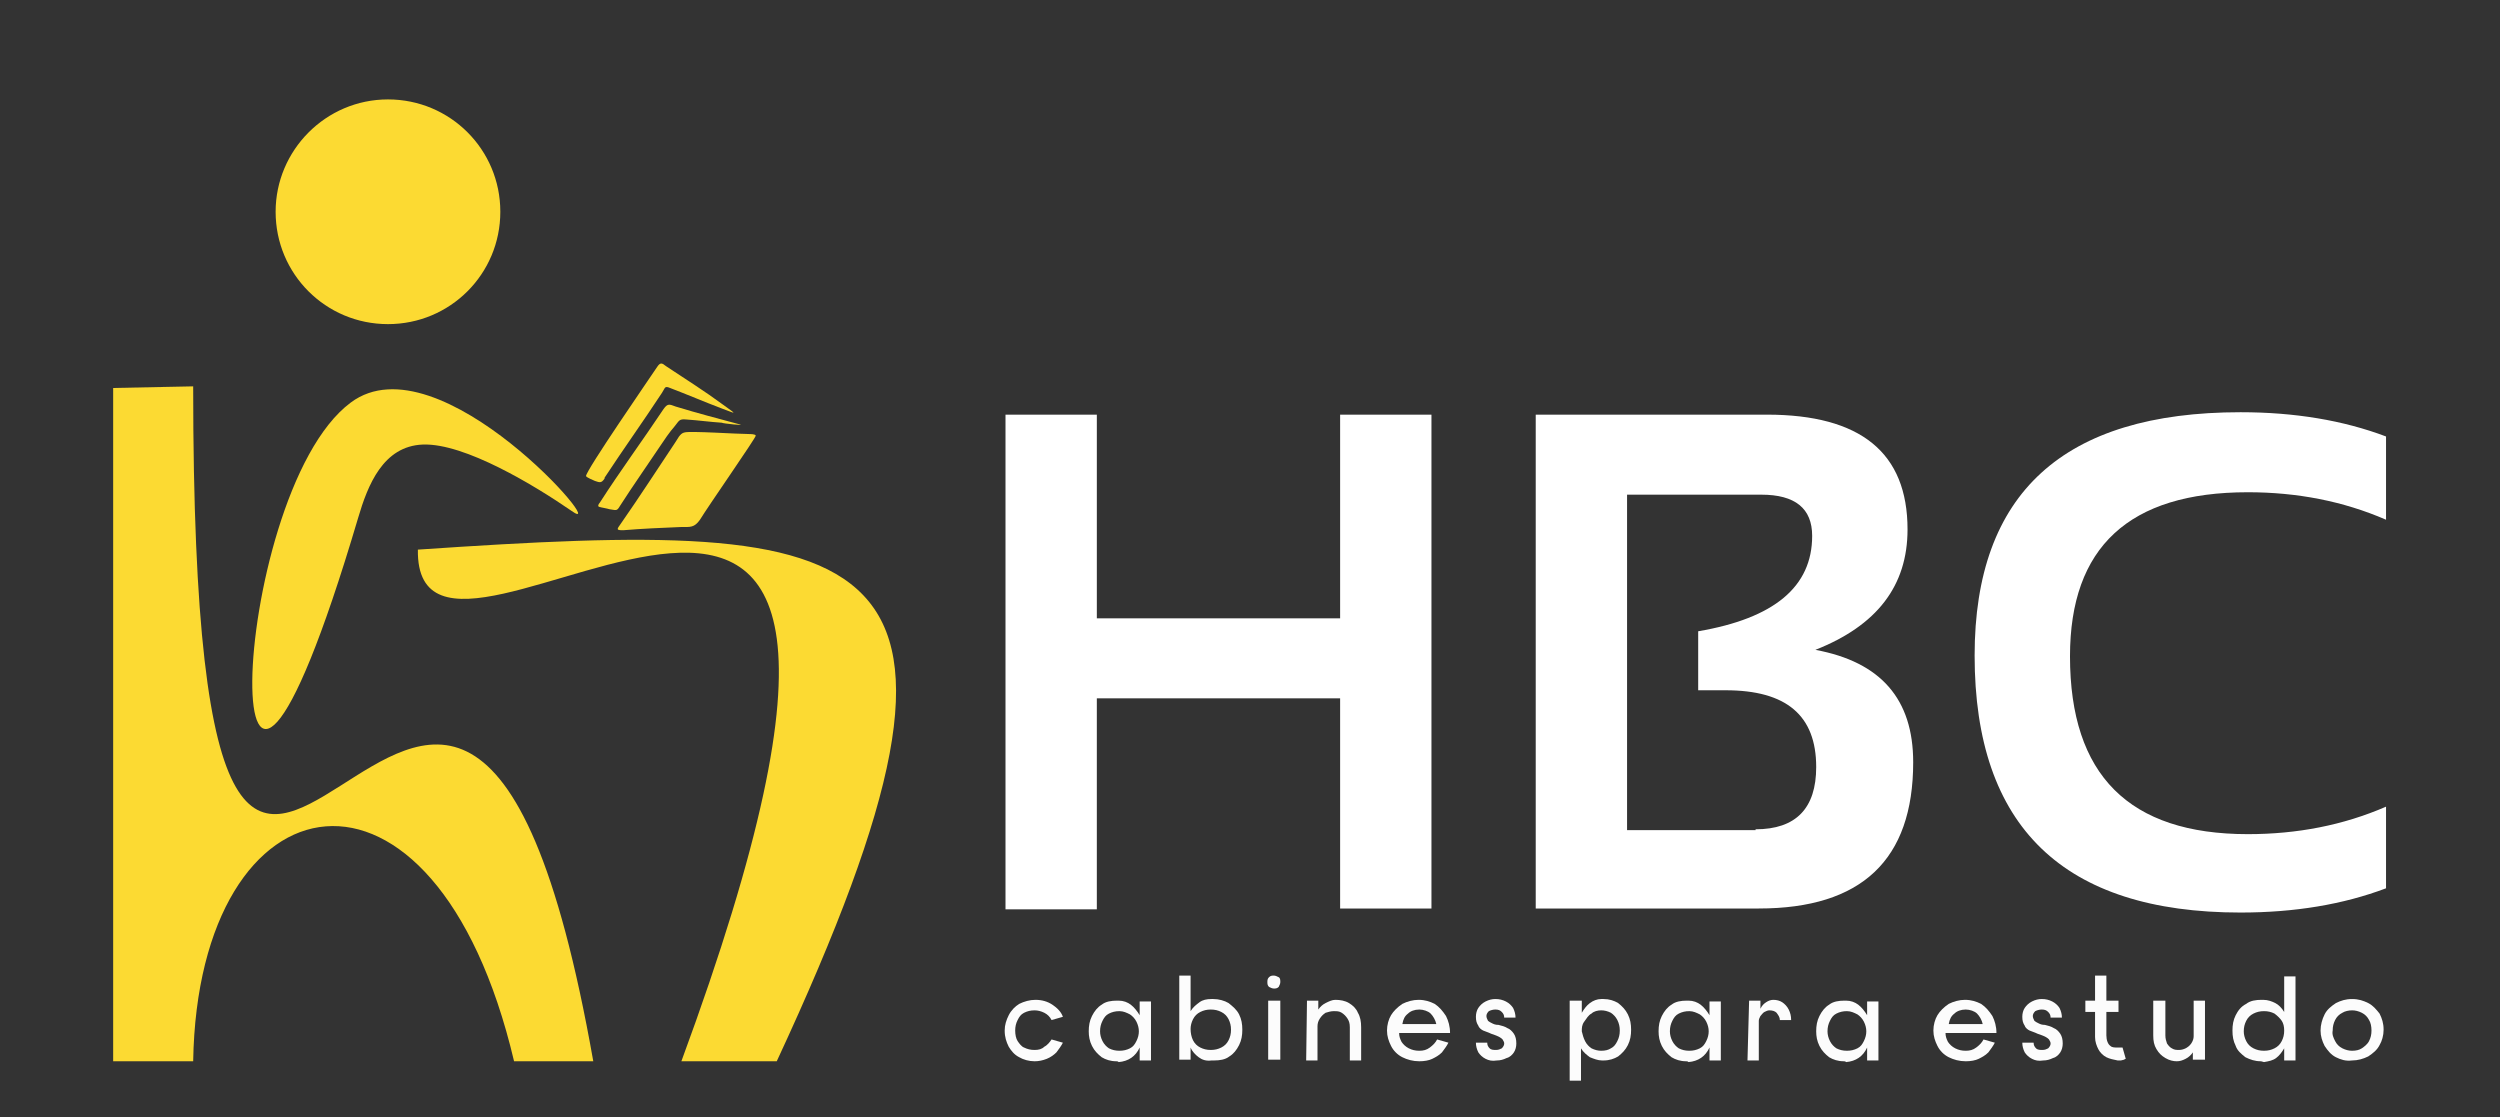 <?xml version="1.0" encoding="utf-8"?>
<!-- Generator: Adobe Illustrator 24.1.2, SVG Export Plug-In . SVG Version: 6.00 Build 0)  -->
<svg version="1.1" id="Camada_1" xmlns="http://www.w3.org/2000/svg" xmlns:xlink="http://www.w3.org/1999/xlink" x="0px" y="0px"
	 viewBox="0 0 309.3 138.2" style="enable-background:new 0 0 309.3 138.2;" xml:space="preserve">
<rect x="0" y="0" width="309.3" height="138.2" fill="#333333" stroke="none"/>
<style type="text/css">
	.st0{fill:#FFFFFF;}
	.st1{fill:#FCFCFC;}
	.st2{fill-rule:evenodd;clip-rule:evenodd;fill:#FCDA32;}
</style>
<g>
	<path class="st0" d="M124.4,112.5V51.3h11.3v25.2h30.1V51.3h11.3v61.1h-11.3V86.4h-30.1v26.1H124.4z"/>
</g>
<g>
	<path class="st0" d="M190,112.5V51.3h28.6c11.6,0,17.4,4.7,17.4,14.2c0,7-3.8,11.9-11.4,14.9c8.1,1.5,12.1,6.1,12.1,13.9
		c0,12.1-6.4,18.1-19.1,18.1H190z M217.2,102.6c5,0,7.5-2.6,7.5-7.7c0-6.4-3.7-9.5-11.2-9.5h-3.4v-7.3c9.4-1.6,14.1-5.5,14.1-11.8
		c0-3.4-2.1-5.1-6.3-5.1h-16.6v41.5H217.2z"/>
	<path class="st0" d="M295.2,109.9c-5.3,2-11.3,3-18,3c-21.9,0-32.9-10.6-32.9-31.8c0-20.1,11-30.1,32.9-30.1c6.7,0,12.7,1,18,3
		v10.3c-5.3-2.3-11-3.4-17.1-3.4c-14.7,0-22,6.8-22,20.3c0,14.7,7.3,22,22,22c6.1,0,11.8-1.1,17.1-3.4V109.9z"/>
</g>
<g>
	<path class="st1" d="M126.1,130.8c-0.6-0.3-1-0.8-1.3-1.3c-0.3-0.6-0.5-1.2-0.5-2c0-0.7,0.2-1.3,0.5-1.9s0.8-1.1,1.3-1.4
		c0.6-0.3,1.3-0.5,2-0.5c0.8,0,1.5,0.2,2.1,0.6c0.6,0.4,1.1,0.9,1.3,1.5l-1.4,0.4c-0.2-0.4-0.5-0.7-0.9-0.9
		c-0.4-0.2-0.8-0.3-1.2-0.3c-0.5,0-0.9,0.1-1.3,0.3c-0.4,0.2-0.6,0.5-0.8,0.9c-0.2,0.4-0.3,0.8-0.3,1.3c0,0.5,0.1,1,0.3,1.3
		s0.5,0.7,0.8,0.8c0.4,0.2,0.8,0.3,1.3,0.3c0.5,0,0.9-0.1,1.2-0.4c0.4-0.2,0.7-0.6,0.9-0.9l1.4,0.4c-0.2,0.4-0.5,0.8-0.8,1.2
		c-0.3,0.3-0.7,0.6-1.2,0.8c-0.5,0.2-1,0.3-1.5,0.3C127.3,131.3,126.6,131.1,126.1,130.8z"/>
</g>
<g>
	<path class="st1" d="M138.1,131.3c-0.7,0-1.3-0.2-1.8-0.5c-0.5-0.4-0.9-0.8-1.2-1.4c-0.3-0.6-0.4-1.2-0.4-1.8
		c0-0.7,0.1-1.3,0.4-1.9s0.7-1.1,1.2-1.4c0.5-0.4,1.2-0.5,1.9-0.5c0.1,0,0.2,0,0.2,0c0.6,0,1.1,0.2,1.5,0.5s0.8,0.8,1.1,1.3l0-1.7
		h1.4v7.3H141v-1.6c-0.5,1.1-1.4,1.7-2.6,1.8C138.3,131.3,138.2,131.3,138.1,131.3z M136.4,128.8c0.2,0.4,0.5,0.7,0.8,0.9
		c0.4,0.2,0.8,0.3,1.3,0.3s0.9-0.1,1.3-0.3c0.4-0.2,0.6-0.5,0.8-0.9c0.2-0.4,0.3-0.8,0.3-1.2c0-0.4-0.1-0.8-0.3-1.2
		c-0.2-0.4-0.5-0.7-0.8-0.9c-0.4-0.2-0.8-0.4-1.3-0.4c-0.5,0-0.9,0.1-1.3,0.3c-0.4,0.2-0.6,0.5-0.8,0.9s-0.3,0.8-0.3,1.3
		C136.1,128,136.2,128.4,136.4,128.8z"/>
</g>
<g>
	<path class="st1" d="M148.3,130.8c-0.4-0.3-0.8-0.7-1-1.2v1.5h-1.4v-10.4h1.4v4.4c0.3-0.5,0.7-0.8,1.1-1.1s0.9-0.4,1.5-0.4
		c0.1,0,0.1,0,0.2,0c0.7,0,1.4,0.2,1.9,0.5c0.5,0.4,1,0.8,1.3,1.4s0.4,1.2,0.4,1.9c0,0.7-0.1,1.3-0.4,1.9c-0.3,0.6-0.7,1.1-1.2,1.4
		c-0.5,0.4-1.2,0.5-1.9,0.5c-0.1,0-0.2,0-0.3,0C149.2,131.3,148.7,131.1,148.3,130.8z M147.6,128.7c0.2,0.4,0.5,0.7,0.9,0.9
		c0.4,0.2,0.8,0.3,1.3,0.3c0.5,0,0.9-0.1,1.3-0.3c0.4-0.2,0.7-0.5,0.9-0.9c0.2-0.4,0.3-0.8,0.3-1.3c0-0.5-0.1-0.9-0.3-1.3
		s-0.5-0.7-0.9-0.9c-0.4-0.2-0.8-0.3-1.3-0.3c-0.5,0-0.9,0.1-1.3,0.3c-0.4,0.2-0.7,0.5-0.9,0.9s-0.3,0.8-0.3,1.2
		C147.3,127.8,147.4,128.3,147.6,128.7z"/>
</g>
<g>
	<path class="st1" d="M157,120.9c0.2-0.2,0.4-0.2,0.6-0.2c0.2,0,0.4,0.1,0.6,0.2s0.2,0.4,0.2,0.6c0,0.2-0.1,0.4-0.2,0.6
		c-0.2,0.2-0.4,0.2-0.6,0.2c-0.2,0-0.4-0.1-0.6-0.2c-0.2-0.2-0.2-0.4-0.2-0.6C156.8,121.3,156.8,121.1,157,120.9z M156.9,123.8h1.5
		l0,7.3h-1.5L156.9,123.8z"/>
</g>
<g>
	<path class="st1" d="M161.7,123.8h1.4v1.1c0.2-0.3,0.5-0.6,0.9-0.8c0.4-0.2,0.8-0.4,1.2-0.4c0.6,0,1.2,0.1,1.7,0.4
		c0.5,0.3,0.9,0.7,1.1,1.2c0.3,0.5,0.4,1.1,0.4,1.8v4.1H167l0-4.1c0-0.5-0.1-0.8-0.3-1.1c-0.2-0.3-0.4-0.5-0.7-0.7
		c-0.3-0.2-0.6-0.2-1-0.2c-0.3,0-0.7,0.1-1,0.2c-0.3,0.2-0.5,0.4-0.7,0.7c-0.2,0.3-0.3,0.6-0.3,1v4.2h-1.4L161.7,123.8z"/>
</g>
<g>
	<path class="st1" d="M173.5,130.8c-0.6-0.3-1.1-0.8-1.4-1.4c-0.3-0.6-0.5-1.2-0.5-1.9c0-0.7,0.2-1.4,0.5-1.9s0.8-1,1.4-1.4
		c0.6-0.3,1.3-0.5,2-0.5c0.8,0,1.4,0.2,2,0.5c0.6,0.4,1,0.9,1.4,1.5c0.3,0.6,0.5,1.3,0.5,2.1h-6.3c0,0.4,0.1,0.7,0.3,1.1
		c0.2,0.3,0.5,0.6,0.9,0.8c0.4,0.2,0.8,0.3,1.3,0.3c0.5,0,0.9-0.1,1.3-0.4c0.4-0.3,0.7-0.6,0.9-1l1.4,0.4c-0.2,0.4-0.5,0.8-0.8,1.2
		c-0.4,0.4-0.8,0.6-1.2,0.8s-1,0.3-1.6,0.3C174.8,131.3,174.1,131.1,173.5,130.8z M177.7,126.7c-0.1-0.5-0.4-1-0.7-1.3
		s-0.9-0.5-1.4-0.5c-0.6,0-1.1,0.2-1.4,0.5c-0.4,0.3-0.6,0.7-0.7,1.3H177.7z"/>
</g>
<g>
	<path class="st1" d="M183.8,131c-0.4-0.2-0.7-0.5-0.9-0.8c-0.2-0.4-0.3-0.8-0.3-1.2h1.4c0,0.3,0.1,0.5,0.3,0.7s0.5,0.2,0.8,0.2
		c0.3,0,0.5-0.1,0.7-0.2c0.2-0.2,0.3-0.4,0.3-0.6c0-0.2-0.1-0.3-0.2-0.5c-0.1-0.1-0.2-0.2-0.4-0.3c-0.2-0.1-0.4-0.2-0.7-0.3
		l-0.3-0.1c-0.4-0.2-0.8-0.3-1-0.4s-0.5-0.3-0.6-0.6c-0.2-0.3-0.3-0.6-0.3-1.1c0-0.4,0.1-0.8,0.3-1.1c0.2-0.3,0.5-0.6,0.9-0.8
		c0.4-0.2,0.8-0.3,1.2-0.3c0.5,0,0.9,0.1,1.3,0.3c0.4,0.2,0.7,0.5,0.9,0.8c0.2,0.4,0.3,0.8,0.3,1.2l-1.4,0c0-0.3-0.1-0.5-0.3-0.7
		s-0.4-0.3-0.8-0.3c-0.3,0-0.6,0.1-0.8,0.2c-0.2,0.2-0.3,0.4-0.3,0.6c0,0.2,0.1,0.4,0.2,0.6c0.1,0.1,0.3,0.2,0.5,0.3
		s0.4,0.2,0.8,0.2c0.4,0.1,0.8,0.2,1.1,0.4c0.3,0.1,0.6,0.4,0.8,0.7c0.2,0.3,0.3,0.7,0.3,1.2c0,0.4-0.1,0.8-0.3,1.1
		c-0.2,0.3-0.5,0.6-0.9,0.7c-0.4,0.2-0.8,0.3-1.2,0.3C184.6,131.3,184.2,131.2,183.8,131z"/>
</g>
<g>
	<path class="st1" d="M194.3,123.8h1.4v1.5c0.3-0.5,0.6-0.9,1-1.2c0.4-0.3,0.9-0.5,1.4-0.5c0.2,0,0.3,0,0.3,0c0.7,0,1.3,0.2,1.8,0.5
		c0.5,0.4,0.9,0.8,1.2,1.4c0.3,0.6,0.4,1.2,0.4,1.9c0,0.7-0.1,1.3-0.4,1.9c-0.3,0.6-0.7,1-1.2,1.4c-0.5,0.3-1.1,0.5-1.8,0.5
		c-0.1,0-0.2,0-0.2,0c-0.5,0-1-0.2-1.5-0.4c-0.4-0.3-0.8-0.6-1.1-1.1v4h-1.4V123.8z M196.1,128.8c0.2,0.4,0.5,0.7,0.8,0.9
		c0.4,0.2,0.8,0.3,1.2,0.3c0.5,0,0.9-0.1,1.2-0.3c0.4-0.2,0.6-0.5,0.8-0.9c0.2-0.4,0.3-0.8,0.3-1.3s-0.1-0.9-0.3-1.3
		c-0.2-0.4-0.5-0.7-0.8-0.9c-0.4-0.2-0.8-0.3-1.2-0.3c-0.4,0-0.9,0.1-1.2,0.4c-0.4,0.2-0.6,0.6-0.9,1s-0.3,0.8-0.3,1.2
		C195.8,128,195.9,128.4,196.1,128.8z"/>
</g>
<g>
	<path class="st1" d="M208.6,131.3c-0.7,0-1.3-0.2-1.8-0.5c-0.5-0.4-0.9-0.8-1.2-1.4c-0.3-0.6-0.4-1.2-0.4-1.8
		c0-0.7,0.1-1.3,0.4-1.9s0.7-1.1,1.2-1.4c0.5-0.4,1.2-0.5,1.9-0.5c0.1,0,0.2,0,0.2,0c0.6,0,1.1,0.2,1.5,0.5s0.8,0.8,1.1,1.3l0-1.7
		h1.4v7.3h-1.4v-1.6c-0.5,1.1-1.4,1.7-2.6,1.8C208.8,131.3,208.7,131.3,208.6,131.3z M206.9,128.8c0.2,0.4,0.5,0.7,0.8,0.9
		c0.4,0.2,0.8,0.3,1.3,0.3s0.9-0.1,1.3-0.3c0.4-0.2,0.6-0.5,0.8-0.9c0.2-0.4,0.3-0.8,0.3-1.2c0-0.4-0.1-0.8-0.3-1.2
		c-0.2-0.4-0.5-0.7-0.8-0.9c-0.4-0.2-0.8-0.4-1.3-0.4c-0.5,0-0.9,0.1-1.3,0.3c-0.4,0.2-0.6,0.5-0.8,0.9s-0.3,0.8-0.3,1.3
		C206.6,128,206.7,128.4,206.9,128.8z"/>
</g>
<g>
	<path class="st1" d="M216.4,123.8h1.4v1c0.2-0.4,0.4-0.6,0.7-0.8c0.3-0.2,0.6-0.3,0.9-0.3c0.4,0,0.8,0.1,1.1,0.3
		c0.3,0.2,0.6,0.5,0.8,0.9c0.2,0.4,0.3,0.8,0.3,1.3h-1.4c0-0.4-0.2-0.6-0.4-0.9c-0.2-0.2-0.5-0.3-0.9-0.3c-0.2,0-0.4,0.1-0.6,0.2
		c-0.2,0.1-0.3,0.3-0.5,0.5c-0.1,0.2-0.2,0.4-0.2,0.6l0,4.9h-1.4L216.4,123.8z"/>
</g>
<g>
	<path class="st1" d="M228.1,131.3c-0.7,0-1.3-0.2-1.8-0.5c-0.5-0.4-0.9-0.8-1.2-1.4c-0.3-0.6-0.4-1.2-0.4-1.8
		c0-0.7,0.1-1.3,0.4-1.9s0.7-1.1,1.2-1.4c0.5-0.4,1.2-0.5,1.9-0.5c0.1,0,0.2,0,0.2,0c0.6,0,1.1,0.2,1.5,0.5s0.8,0.8,1.1,1.3l0-1.7
		h1.4v7.3H231v-1.6c-0.5,1.1-1.4,1.7-2.6,1.8C228.3,131.3,228.2,131.3,228.1,131.3z M226.4,128.8c0.2,0.4,0.5,0.7,0.8,0.9
		c0.4,0.2,0.8,0.3,1.3,0.3s0.9-0.1,1.3-0.3c0.4-0.2,0.6-0.5,0.8-0.9c0.2-0.4,0.3-0.8,0.3-1.2c0-0.4-0.1-0.8-0.3-1.2
		c-0.2-0.4-0.5-0.7-0.8-0.9c-0.4-0.2-0.8-0.4-1.3-0.4c-0.5,0-0.9,0.1-1.3,0.3c-0.4,0.2-0.6,0.5-0.8,0.9s-0.3,0.8-0.3,1.3
		C226.1,128,226.2,128.4,226.4,128.8z"/>
</g>
<g>
	<path class="st1" d="M241.1,130.8c-0.6-0.3-1.1-0.8-1.4-1.4c-0.3-0.6-0.5-1.2-0.5-1.9c0-0.7,0.2-1.4,0.5-1.9s0.8-1,1.4-1.4
		c0.6-0.3,1.3-0.5,2-0.5c0.8,0,1.4,0.2,2,0.5c0.6,0.4,1,0.9,1.4,1.5c0.3,0.6,0.5,1.3,0.5,2.1h-6.3c0,0.4,0.1,0.7,0.3,1.1
		c0.2,0.3,0.5,0.6,0.9,0.8c0.4,0.2,0.8,0.3,1.3,0.3c0.5,0,0.9-0.1,1.3-0.4c0.4-0.3,0.7-0.6,0.9-1l1.4,0.4c-0.2,0.4-0.5,0.8-0.8,1.2
		c-0.4,0.4-0.8,0.6-1.2,0.8s-1,0.3-1.6,0.3C242.4,131.3,241.7,131.1,241.1,130.8z M245.3,126.7c-0.1-0.5-0.4-1-0.7-1.3
		s-0.9-0.5-1.4-0.5c-0.6,0-1.1,0.2-1.4,0.5c-0.4,0.3-0.6,0.7-0.7,1.3H245.3z"/>
</g>
<g>
	<path class="st1" d="M251.4,131c-0.4-0.2-0.7-0.5-0.9-0.8c-0.2-0.4-0.3-0.8-0.3-1.2h1.4c0,0.3,0.1,0.5,0.3,0.7s0.5,0.2,0.8,0.2
		c0.3,0,0.5-0.1,0.7-0.2c0.2-0.2,0.3-0.4,0.3-0.6c0-0.2-0.1-0.3-0.2-0.5c-0.1-0.1-0.2-0.2-0.4-0.3c-0.2-0.1-0.4-0.2-0.7-0.3
		l-0.3-0.1c-0.4-0.2-0.8-0.3-1-0.4s-0.5-0.3-0.6-0.6c-0.2-0.3-0.3-0.6-0.3-1.1c0-0.4,0.1-0.8,0.3-1.1c0.2-0.3,0.5-0.6,0.9-0.8
		c0.4-0.2,0.8-0.3,1.2-0.3c0.5,0,0.9,0.1,1.3,0.3c0.4,0.2,0.7,0.5,0.9,0.8c0.2,0.4,0.3,0.8,0.3,1.2l-1.4,0c0-0.3-0.1-0.5-0.3-0.7
		s-0.4-0.3-0.8-0.3c-0.3,0-0.6,0.1-0.8,0.2c-0.2,0.2-0.3,0.4-0.3,0.6c0,0.2,0.1,0.4,0.2,0.6c0.1,0.1,0.3,0.2,0.5,0.3
		s0.4,0.2,0.8,0.2c0.4,0.1,0.8,0.2,1.1,0.4c0.3,0.1,0.6,0.4,0.8,0.7c0.2,0.3,0.3,0.7,0.3,1.2c0,0.4-0.1,0.8-0.3,1.1
		c-0.2,0.3-0.5,0.6-0.9,0.7c-0.4,0.2-0.8,0.3-1.2,0.3C252.2,131.3,251.8,131.2,251.4,131z"/>
</g>
<g>
	<path class="st1" d="M260.6,130.8c-0.4-0.2-0.8-0.6-1-1c-0.2-0.4-0.4-0.9-0.4-1.5v-3.1h-1.2v-1.4h1.2v-3.1h1.4v3.1h1.5v1.4h-1.5
		v2.9c0,0.6,0.2,1.1,0.5,1.3c0.2,0.2,0.5,0.2,0.9,0.2c0.2,0,0.3,0,0.4,0c0.1,0,0.2,0,0.2,0l0.4,1.4c0,0-0.1,0-0.2,0.1
		c-0.1,0-0.3,0.1-0.4,0.1c-0.2,0-0.3,0-0.4,0C261.5,131.1,261,131,260.6,130.8z"/>
</g>
<g>
	<path class="st1" d="M267.9,130.9c-0.5-0.3-0.8-0.6-1.1-1.1c-0.3-0.5-0.4-1-0.4-1.7l0-4.3h1.5l0,4.3c0,0.4,0.1,0.7,0.2,1
		c0.2,0.3,0.4,0.5,0.6,0.6c0.3,0.2,0.6,0.2,0.9,0.2c0.3,0,0.6-0.1,0.8-0.2s0.5-0.3,0.7-0.6c0.2-0.3,0.3-0.6,0.3-0.9v-4.4h1.4v7.3
		h-1.5l0-0.9c-0.2,0.3-0.5,0.6-0.9,0.8c-0.4,0.2-0.7,0.3-1.1,0.3C268.9,131.3,268.4,131.2,267.9,130.9z"/>
</g>
<g>
	<path class="st1" d="M279.7,131.3c-0.7,0-1.3-0.2-1.9-0.5c-0.5-0.4-1-0.8-1.2-1.4c-0.3-0.6-0.4-1.2-0.4-1.9c0-0.7,0.1-1.3,0.4-1.9
		s0.7-1.1,1.3-1.4c0.5-0.4,1.2-0.5,1.9-0.5c0.1,0,0.2,0,0.2,0c0.6,0,1.1,0.2,1.5,0.4s0.8,0.6,1.1,1.1v-4.4h1.4v10.4h-1.4v-1.5
		c-0.3,0.5-0.6,0.9-1,1.2c-0.4,0.3-0.9,0.4-1.5,0.5C279.8,131.3,279.7,131.3,279.7,131.3z M277.9,128.8c0.2,0.4,0.5,0.7,0.9,0.9
		c0.4,0.2,0.8,0.3,1.3,0.3c0.5,0,0.9-0.1,1.3-0.3c0.4-0.2,0.7-0.5,0.9-0.9c0.2-0.4,0.3-0.8,0.3-1.3c0-0.5-0.1-0.9-0.3-1.2
		s-0.5-0.6-0.9-0.9c-0.4-0.2-0.8-0.3-1.3-0.3c-0.5,0-0.9,0.1-1.3,0.3c-0.4,0.2-0.7,0.5-0.9,0.9s-0.3,0.8-0.3,1.3
		C277.6,128,277.7,128.4,277.9,128.8z"/>
</g>
<g>
	<path class="st1" d="M289,130.8c-0.6-0.3-1-0.8-1.4-1.4c-0.3-0.6-0.5-1.2-0.5-1.9c0-0.7,0.2-1.4,0.5-2c0.3-0.6,0.8-1,1.4-1.4
		c0.6-0.3,1.2-0.5,2-0.5c0.8,0,1.4,0.2,2,0.5c0.6,0.3,1,0.8,1.4,1.3c0.3,0.6,0.5,1.2,0.5,2c0,0.7-0.2,1.4-0.5,1.9
		c-0.3,0.6-0.8,1-1.4,1.4c-0.6,0.3-1.3,0.5-2,0.5C290.2,131.3,289.6,131.1,289,130.8z M288.9,128.8c0.2,0.4,0.5,0.7,0.9,0.9
		s0.8,0.3,1.2,0.3c0.5,0,0.9-0.1,1.2-0.3s0.7-0.5,0.9-0.9s0.3-0.8,0.3-1.3c0-0.5-0.1-1-0.3-1.3c-0.2-0.4-0.5-0.7-0.9-0.9
		c-0.4-0.2-0.8-0.3-1.2-0.3s-0.9,0.1-1.2,0.3c-0.4,0.2-0.7,0.5-0.9,0.9c-0.2,0.4-0.3,0.8-0.3,1.3C288.5,128,288.7,128.4,288.9,128.8
		z"/>
</g>
<path class="st2" d="M48,12.3c7.7,0,13.9,6.2,13.9,13.9c0,7.7-6.2,13.9-13.9,13.9c-7.7,0-13.9-6.2-13.9-13.9
	C34.1,18.6,40.3,12.3,48,12.3"/>
<path class="st2" d="M83.5,54.8c0.3-0.4,0.6-1.2,1.2-1.3c0.7-0.2,6.6,0.2,8,0.2c0.1,0,0.8,0,0.8,0.2c0,0.3-5.8,8.6-6.9,10.4
	c-0.7,1-1.2,0.9-2.3,0.9c-2.4,0.1-4.8,0.2-7.2,0.4c-0.9,0-0.8-0.1-0.3-0.8C79.1,61.5,81.3,58.1,83.5,54.8"/>
<path class="st2" d="M81.6,55.3c-1.6,2.4-3.3,4.8-4.9,7.3c-0.4,0.7-0.5,0.5-1.3,0.4c-0.3-0.1-1-0.2-1.3-0.3c-0.2-0.1,0-0.4,0.1-0.5
	c2.5-3.9,5.3-7.7,7.9-11.6c0.5-0.7,0.7-0.6,1.5-0.3c2.6,0.8,5.3,1.5,7.9,2.2c0.9,0.2-2.1-0.1-2.2-0.2c-1.5-0.1-2.9-0.3-4.4-0.4
	c-0.9-0.1-0.9,0.2-1.4,0.8C82.8,53.5,82.2,54.4,81.6,55.3"/>
<path class="st2" d="M81.3,45.4c0.4-0.6,0.6-0.5,1.1-0.1c2.4,1.6,4.8,3.1,7.1,4.8c1.8,1.3,1.6,1.1-0.3,0.4c-2.1-0.8-4.2-1.7-6.3-2.5
	c-0.7-0.3-0.6,0-1,0.6c-2.3,3.5-4.8,7-7.1,10.5l0,0.1c-0.4,0.6-0.6,0.5-1.2,0.3c-0.2-0.1-1-0.4-1.1-0.6
	C72.5,58.2,80.3,46.9,81.3,45.4"/>
<path class="st2" d="M84.3,131.3l11.8,0c30.4-65.4,13-67.2-44.4-63.3C51.3,93.8,124.5,22.3,84.3,131.3"/>
<path class="st2" d="M23.9,131.3c0.6-36,29.9-41.5,39.7,0l9.8,0c-17.5-99.1-49.5,36.1-49.5-83.5L14,48v83.3H23.9z"/>
<path class="st2" d="M52.3,55c-4.9,0.2-6.8,5-8,9.1c-18.1,61.1-16.5-2.7-0.9-14.3c11-8.2,32.6,17.2,27.3,13.4
	C66.2,60.1,57.5,54.8,52.3,55"/>
</svg>
